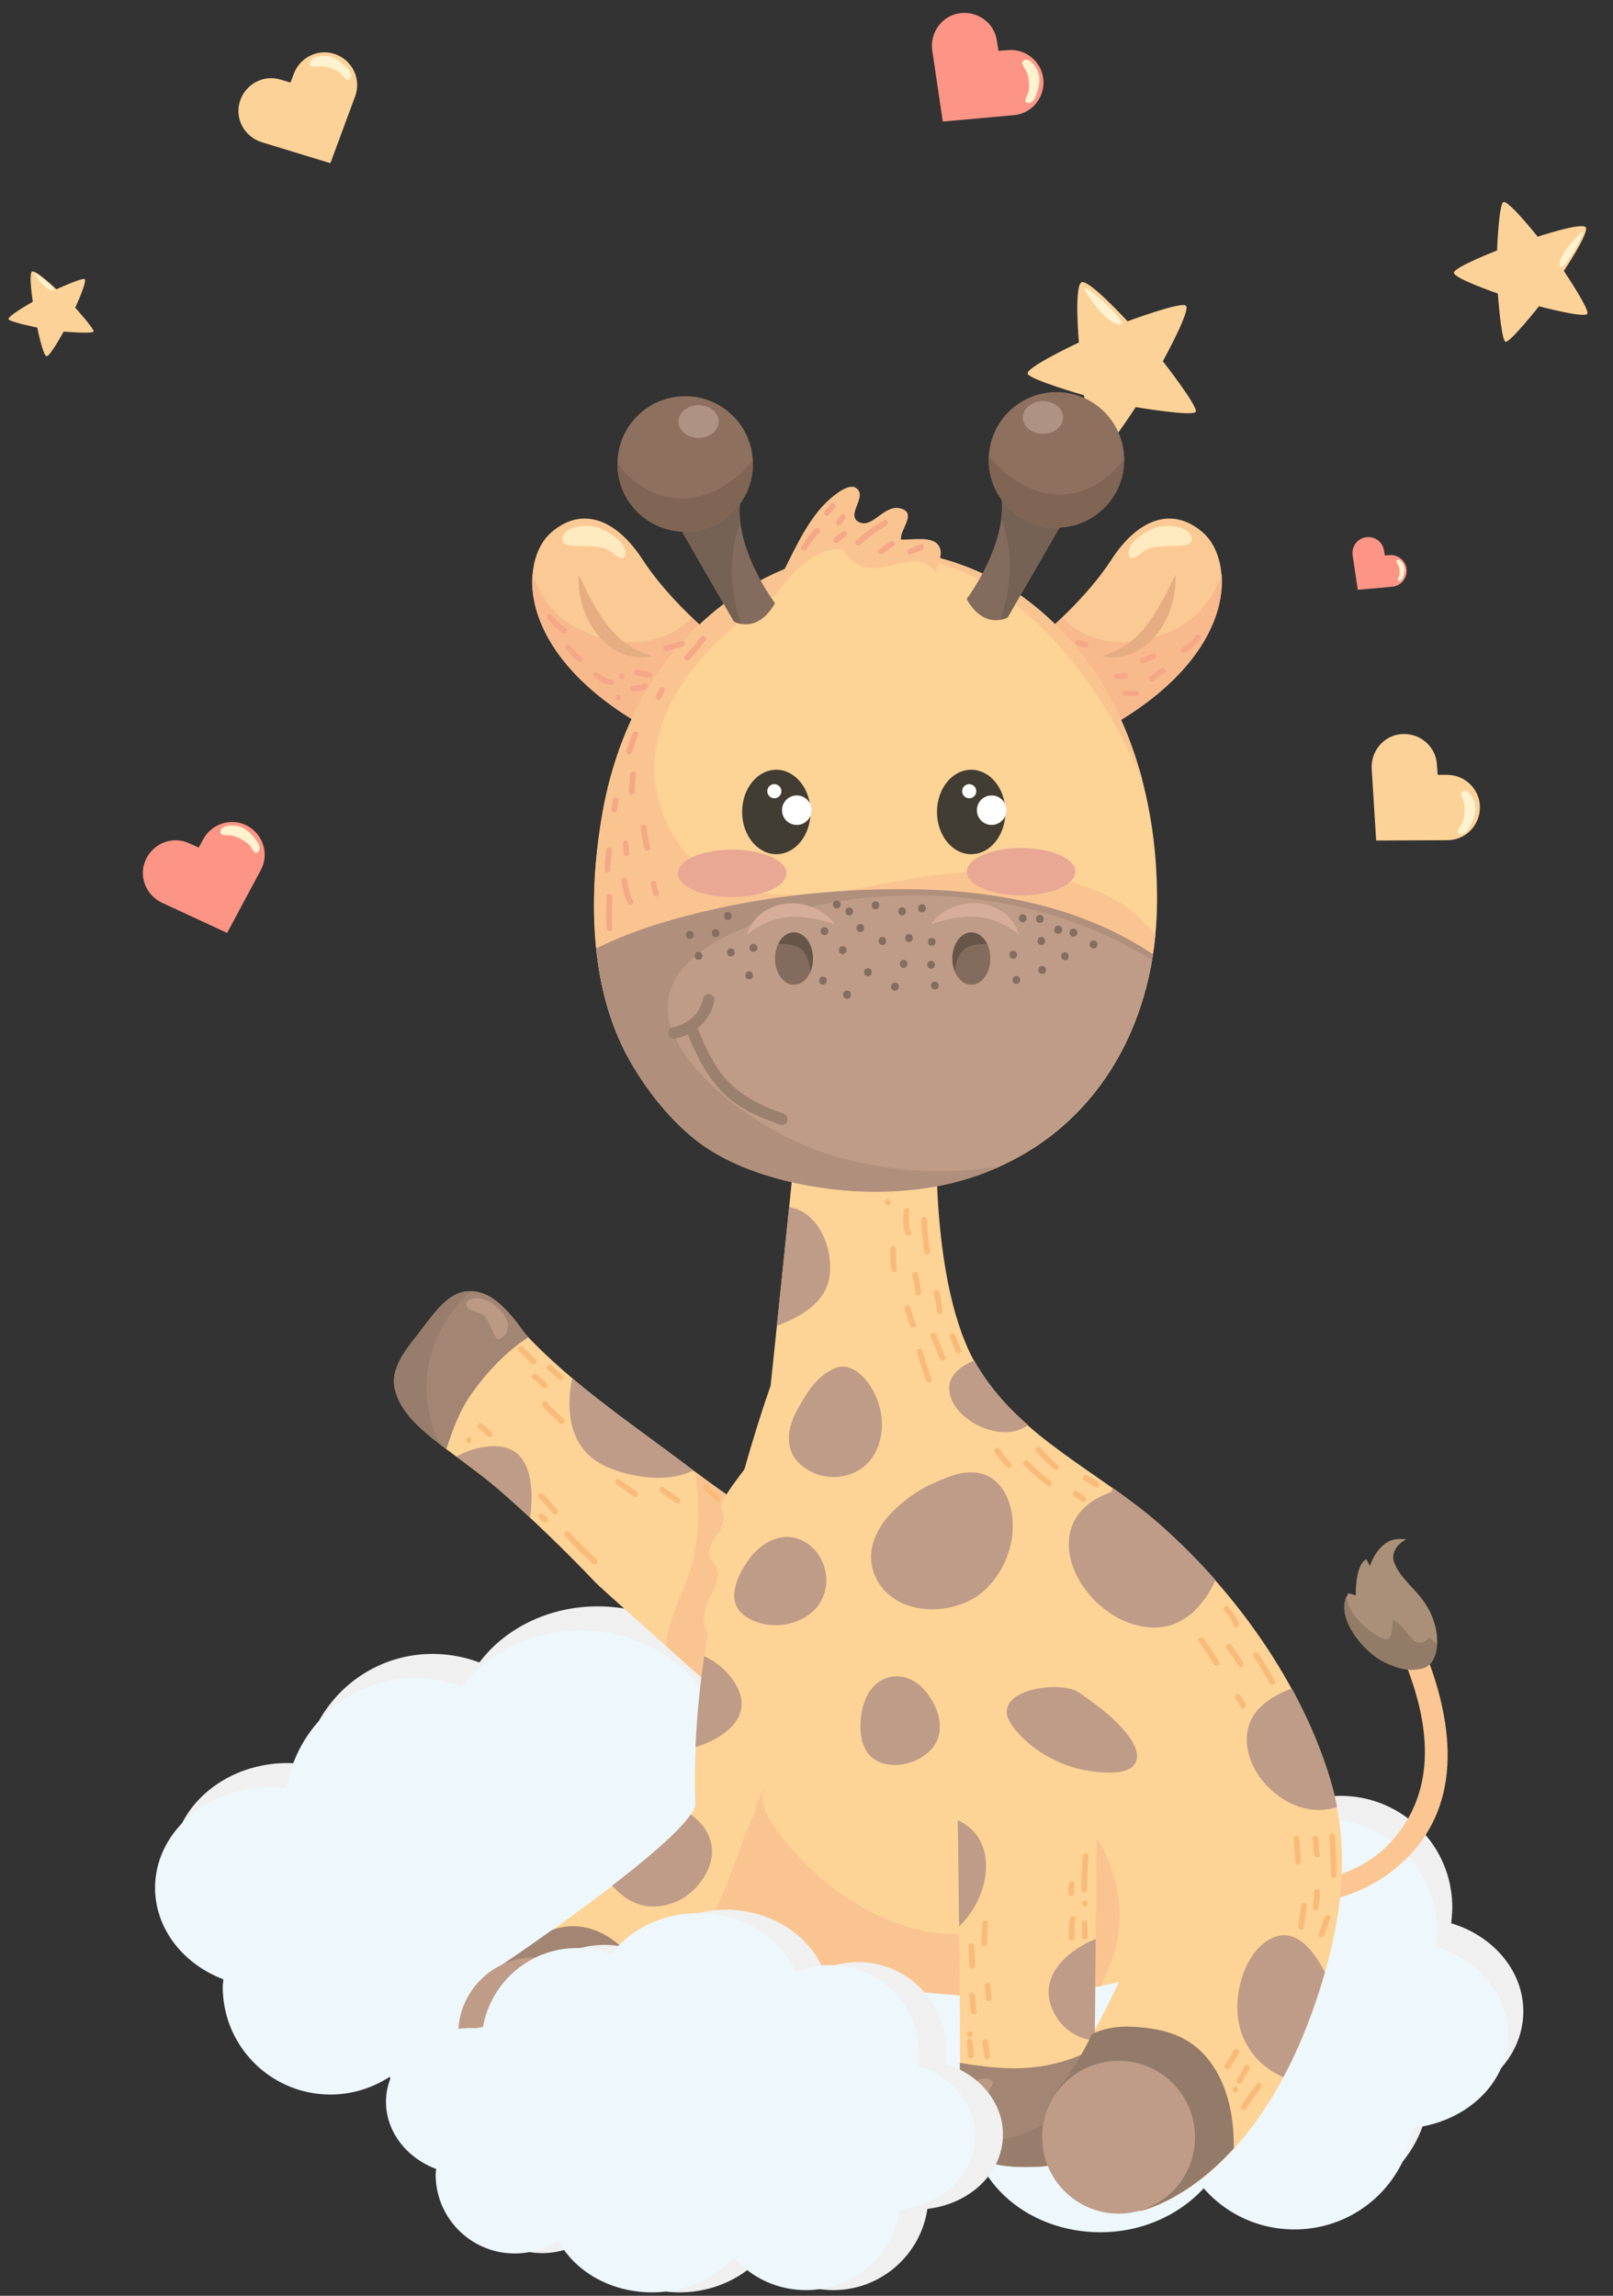<svg width="468" height="666" fill="none" xmlns="http://www.w3.org/2000/svg"><rect width="100%" height="100%" fill="#333333" stroke="none"/><g clip-path="url(#clip0)"><path d="M283 554.09c0-12.736-9.546-23.703-22.628-27.595.177-1.592.353-3.361.353-4.953 0-19.457-15.733-35.023-35.003-35.023-4.95 0-9.546 1.061-13.789 2.83-5.834-13.62-20.86-23.349-38.538-23.349-14.32 0-27.048 6.545-34.296 16.274a38.722 38.722 0 00-13.613-2.477c-18.915 0-34.472 13.974-37.3 32.017-1.592-.177-3.183-.354-4.774-.354C65.027 511.46 50 524.55 50 540.646c0 11.852 8.132 22.111 19.8 26.533 0 .708-.177 1.415-.177 2.123 0 17.335 13.966 31.309 31.291 31.309 6.364 0 12.198-1.946 17.147-5.13C124.602 607.686 138.745 616 155.186 616c13.082 0 24.75-5.483 32.351-13.797 6.895 7.96 17.148 12.913 28.462 12.913 18.739 0 34.473-13.798 37.125-31.84C270.095 581.33 283 569.125 283 554.09z" fill="#F0F0F0"/><path d="M278 561.09c0-12.736-9.546-23.703-22.628-27.595.177-1.592.353-3.361.353-4.953 0-19.457-15.733-35.023-35.003-35.023-4.95 0-9.546 1.061-13.789 2.83-5.834-13.62-20.86-23.349-38.538-23.349-14.32 0-27.048 6.545-34.296 16.274a38.722 38.722 0 00-13.613-2.477c-18.915 0-34.472 13.974-37.3 32.017-1.592-.177-3.183-.354-4.774-.354C60.027 518.46 45 531.55 45 547.646c0 11.852 8.132 22.111 19.8 26.533 0 .708-.177 1.415-.177 2.123 0 17.335 13.966 31.309 31.29 31.309 6.365 0 12.199-1.946 17.148-5.13C119.602 614.686 133.745 623 150.186 623c13.082 0 24.75-5.483 32.351-13.797 6.895 7.96 17.148 12.913 28.462 12.913 18.916 0 34.473-13.798 37.125-31.84C265.095 588.33 278 576.125 278 561.09z" fill="#EEF7FB"/><path d="M441.977 583.449c0-11.776-8.831-21.916-20.934-25.514.163-1.472.327-3.108.327-4.58 0-17.99-14.556-32.383-32.383-32.383-4.58 0-8.832.981-12.757 2.617-5.398-12.594-19.3-21.589-35.655-21.589-13.248 0-25.023 6.051-31.729 15.047a35.837 35.837 0 00-12.593-2.29c-17.5 0-31.893 12.921-34.51 29.603-1.472-.164-2.944-.327-4.416-.327-17.009 0-30.911 12.103-30.911 26.986 0 10.958 7.523 20.444 18.318 24.533 0 .654-.164 1.308-.164 1.962 0 16.029 12.921 28.949 28.949 28.949 5.888 0 11.285-1.799 15.864-4.743 6.052 11.285 19.136 18.972 34.346 18.972 12.103 0 22.898-5.07 29.93-12.757 6.379 7.36 15.865 11.939 26.332 11.939 17.337 0 31.893-12.757 34.346-29.439 15.701-1.799 27.64-13.084 27.64-26.986z" fill="#F0F0F0"/><path d="M437.562 590.318c0-11.776-8.832-21.916-20.935-25.514.163-1.472.327-3.107.327-4.579 0-17.991-14.556-32.384-32.383-32.384-4.58 0-8.832.982-12.757 2.617-5.398-12.593-19.299-21.589-35.655-21.589-13.247 0-25.023 6.052-31.729 15.047a35.833 35.833 0 00-12.593-2.29c-17.5 0-31.893 12.921-34.51 29.603-1.472-.163-2.944-.327-4.416-.327-17.009 0-30.911 12.103-30.911 26.986 0 10.958 7.523 20.444 18.318 24.533 0 .654-.164 1.308-.164 1.963 0 16.028 12.921 28.948 28.949 28.948 5.888 0 11.285-1.799 15.865-4.743 6.051 11.285 19.135 18.972 34.345 18.972 12.103 0 22.898-5.07 29.93-12.757 6.379 7.36 15.865 11.94 26.332 11.94 17.5 0 31.893-12.757 34.346-29.44 15.701-1.799 27.641-13.084 27.641-26.986z" fill="#EEF7FB"/><path d="M313.826 81.881c2.136-.91 13.323 11.329 13.323 11.329s15.354-5.74 16.924-4.55c1.57 1.192-6.682 16.127-6.682 16.127s10.207 13.055 9.561 14.658c-.694 1.49-17.439-1.342-17.439-1.342s-9.02 14.067-10.96 13.565c-1.941-.502-4.051-17.003-4.051-17.003s-15.442-4.449-16.321-6.2c-.878-1.752 14.849-9.111 14.849-9.111s-1.453-16.516.796-17.473z" fill="#FCD298"/><path d="M314.714 84.16s5.421 9.211 9.933 9.97c4.462.648-11.559-13.527-9.933-9.97z" fill="#FFF2CF"/><path d="M9.314 78.771c1.087-.518 7.055 5.147 7.055 5.147s7.4-3.39 8.19-2.949c.843.573-2.737 8.288-2.737 8.288s5.55 6.14 5.331 6.916c-.31.737-8.692.023-8.692.023s-3.963 7.337-4.962 7.132c-1.038-.112-2.687-8.296-2.687-8.296s-7.9-1.597-8.312-2.422c-.504-.863 7.022-5.069 7.022-5.069s-1.294-8.252-.208-8.77z" fill="#FCD298"/><path d="M10.134 79.66s2.888 4.474 5.187 4.684c2.168.263-6.103-6.373-5.187-4.685z" fill="#FFF2CF"/><path d="M460.079 65.928c1.131 1.518-6.353 12.67-6.353 12.67s7.443 10.986 6.83 12.406c-.612 1.42-14.025-2.16-14.025-2.16s-8.393 10.563-9.688 10.31c-1.295-.254-2.256-13.999-2.256-13.999s-12.793-4.399-12.754-6.021c-.051-1.591 12.531-6.472 12.531-6.472s.491-13.043 1.77-13.99c1.248-1.038 10.013 9.992 10.013 9.992s12.711-4.222 13.932-2.736z" fill="#FCD298"/><path d="M458.718 67.508s-6.412 5.851-6.154 9.483c.168 3.662 8.713-11.379 6.154-9.483z" fill="#FFF2CF"/><path d="M65.894 270.64l-18.936-8.784c-4.726-2.251-6.863-7.866-4.612-12.591 2.252-4.726 7.866-6.863 12.592-4.612l2.71 1.223 1.315-2.424c2.504-4.598 8.241-6.354 12.839-3.851 4.597 2.503 6.354 8.241 3.85 12.838l-9.758 18.201zM273.55 35.264l-3.069-20.647c-.716-5.185 2.8-10.057 7.985-10.773 5.185-.717 10.056 2.8 10.773 7.984l.467 2.937 2.749-.234c5.216-.435 9.838 3.393 10.273 8.61.435 5.216-3.393 9.837-8.609 10.272l-20.569 1.851z" fill="#FD9587"/><path d="M95.863 47.342l-19.963-6.1c-4.99-1.581-7.878-6.85-6.297-11.84 1.581-4.99 6.849-7.877 11.839-6.296l2.852.84.97-2.583c1.849-4.898 7.291-7.426 12.189-5.578 4.897 1.849 7.425 7.29 5.577 12.188l-7.167 19.369z" fill="#FCD298"/><path d="M393.949 171.104l-1.49-10.025c-.348-2.517 1.359-4.882 3.876-5.23 2.518-.348 4.883 1.359 5.23 3.876l.227 1.426 1.335-.113c2.533-.212 4.776 1.647 4.988 4.179.211 2.533-1.648 4.777-4.18 4.988l-9.986.899z" fill="#FD9587"/><path d="M399.284 243.831l-1.3-20.833c-.272-5.228 3.646-9.782 8.873-10.054 5.227-.273 9.782 3.645 10.054 8.872l.216 2.966 2.758.001c5.235.011 9.514 4.218 9.503 9.453-.01 5.234-4.218 9.513-9.452 9.502l-20.652.093z" fill="#FCD298"/><path d="M64.076 240.741c-.616 1.987 1.507 1.403 3.055 1.637 1.673.298 3.216 1.164 4.6 2.187 1.383 1.023 1.964 3.463 2.982 2.712 1.177-.908.462-2.463-.258-3.386-2.597-3.468-4.456-4.336-7.332-4.454-1.235.085-2.787.484-3.047 1.304zM297.529 17.313c-1.999.577-.344 2.03.311 3.452.671 1.562.796 3.326.701 5.044-.094 1.718-1.813 3.545-.626 3.982 1.406.485 2.312-.967 2.687-2.076 1.47-4.075 1.174-6.105-.309-8.574-.749-.984-1.936-2.062-2.764-1.828zm-207.572.663c-.338 2.053 1.685 1.183 3.25 1.202 1.699.065 3.346.711 4.857 1.534 1.51.824 2.421 3.16 3.326 2.277 1.042-1.06.12-2.503-.72-3.318-3.049-3.078-5.01-3.684-7.875-3.405-1.21.254-2.694.862-2.838 1.71zm315.634 144.412c-.971.28-.168.986.151 1.676.325.758.386 1.615.34 2.449-.046.834-.88 1.721-.304 1.934.682.235 1.122-.47 1.304-1.008.714-1.979.57-2.965-.15-4.163-.364-.478-.94-1.001-1.341-.888zm19.475 67.026c-2.07.213-.7 1.937-.308 3.452.383 1.657.191 3.415-.208 5.089-.398 1.674-2.415 3.165-1.325 3.807 1.297.727 2.447-.54 3.014-1.564 2.171-3.749 2.241-5.8 1.222-8.493-.563-1.101-1.538-2.373-2.395-2.291z" fill="#FFF2CF"/><path d="M232.697 446.073s-9.352-2.658-32.566-20.269c-18.182-13.813-36.032-25.301-51.128-42.532-3.466-3.987-7.691-8.022-13.435-7.5-5.412.522-9.732 5.222-12.818 9.351-3.75 4.937-8.355 11.108-7.026 17.659 1.377 6.788 6.219 11.772 11.489 15.854 5.886 4.557 11.915 8.687 17.565 13.529 9.779 8.496 19.131 17.61 28.103 27.009 2.137 2.231 42.156 37.548 44.197 39.826" fill="#FDD396"/><path d="M201.792 427.038c1.092 8.165 1.187 16.424-.475 24.446-1.519 7.405-5.506 13.956-7.263 21.266-.38 1.519-.665 3.085-.949 4.604 11.156 9.921 22.929 20.459 24.021 21.693l15.571-52.974s-8.925-2.563-30.905-19.035z" fill="#FAC491"/><path d="M175.255 425.139c7.121 3.371 18.277 5.317 25.92 1.377-.332-.237-.665-.522-1.044-.76-11.726-8.876-23.309-16.851-34.086-25.965-2.041 9.541-.664 20.649 9.21 25.348zm-21.458 15.143c1.14-8.165.76-20.839-10.349-20.744-3.893 0-7.595 1.187-11.013 2.991 4.225 3.132 8.402 6.218 12.39 9.683a287.072 287.072 0 018.972 8.07z" fill="#BF9C87"/><path d="M136.897 404.206c4.605-6.456 9.827-11.962 16.378-16.282-1.424-1.566-3.228-4.367-4.605-5.934-3.465-3.987-7.595-7.974-13.292-7.405-5.412.523-9.495 6.361-12.58 10.491-3.751 4.937-9.637 10.965-8.308 17.563 1.377 6.788 7.501 11.915 12.77 15.997.76.57 1.519 1.139 2.231 1.709 1.899-5.601 3.751-11.013 7.406-16.139z" fill="#A28673"/><path d="M128.304 419.301c-.094-.19-.142-.38-.094-.57-.38-.047-.807-.237-.997-.712-7.406-16.377-2.374-32.801 9.399-43.434-.427 0-.807 0-1.234.048-5.412.522-9.495 6.361-12.58 10.49-3.751 4.937-9.637 10.966-8.308 17.564 1.377 6.788 7.501 11.914 12.77 15.997l1.139.854c-.047-.095-.095-.19-.095-.237z" fill="#987D6C"/><path d="M138.321 376.579c-1.139 0-3.418.475-2.943 2.184.427 1.566 3.038 1.661 4.225 2.373 2.279 1.377 2.943 4.557 4.177 6.788.76 1.377 2.374-.237 2.849-.902 3.18-4.462-4.178-10.443-8.308-10.443z" fill="#BB9984"/><path d="M208.723 434.016c-1.234-.95-2.326-2.089-3.418-3.181-.759-.759-1.946.428-1.187 1.187 1.235 1.187 2.421 2.374 3.751 3.418.854.664 1.661-.76.854-1.424zm-45.479-35.079c-1.139-.902-2.231-1.947-3.37-2.848-.38-.285-.95-.048-1.14.284-.237.428-.047.855.285 1.14 1.045.807 1.994 1.756 3.039 2.563.854.664 2.041-.475 1.186-1.139zm-7.88-4.605c-1.187-1.234-2.421-2.421-3.656-3.607-.759-.76-1.946.427-1.186 1.186a262.86 262.86 0 013.655 3.608c.76.76 1.946-.427 1.187-1.187zm3.323 6.978c-.997-.997-2.089-1.851-3.181-2.706-.854-.664-1.661.807-.854 1.425.997.759 1.994 1.518 2.848 2.468.76.759 1.947-.427 1.187-1.187zm4.89 10.348c-1.709-1.566-3.371-3.133-4.937-4.841-.713-.807-1.899.379-1.187 1.186 1.519 1.709 3.228 3.276 4.937 4.842.807.712 1.946-.427 1.187-1.187zm33.373 22.88c-1.424-1.044-2.943-1.946-4.368-3.038-.854-.664-1.661.807-.854 1.424 1.424 1.044 2.943 1.946 4.367 3.038.902.617 1.709-.807.855-1.424zm-12.201-1.804c-1.661-1.234-3.418-2.326-5.032-3.56-.854-.664-1.661.807-.854 1.424 1.661 1.234 3.418 2.326 5.079 3.56.807.665 1.614-.807.807-1.424zm-11.678 19.7c-2.658-2.564-5.364-5.174-7.88-7.928-.712-.807-1.899.38-1.187 1.187 2.516 2.753 5.174 5.317 7.88 7.927.807.712 1.947-.427 1.187-1.186zm-14.431-12.342c-.428-.332-.807-.617-1.235-.95-.854-.664-1.661.807-.854 1.424.427.333.807.618 1.234.95.855.664 1.709-.807.855-1.424zm2.99-2.184c-1.329-1.566-2.611-3.085-4.082-4.509-.76-.76-1.947.427-1.187 1.186 1.472 1.424 2.753 2.943 4.083 4.462.712.855 1.898-.284 1.186-1.139zm-18.989-22.452c-.854-.95-1.851-1.662-2.848-2.421-.855-.665-1.662.807-.855 1.424.902.664 1.757 1.376 2.516 2.183.76.807 1.899-.379 1.187-1.186zm-6.646 3.18c1.044 0 1.044-1.661 0-1.661-1.044.047-1.044 1.661 0 1.661z" fill="#F9BB7A"/><path d="M349.859 549.601c20.556 5.839 44.102 4.747 59.483-11.772 16.094-17.278 11.346-41.772 3.039-61.282-1.662-3.939-7.359-.522-5.697 3.323 7.406 17.374 11.204 37.453-2.041 53.26-12.818 15.332-35.462 15.047-53.027 10.063-4.13-1.187-5.839 5.222-1.757 6.408z" fill="#FBC691"/><path d="M231.51 325.171s-3.988 39.731-7.928 76.851c0 0-23.831 65.554-21.837 121.234.332 9.019-56.967 47.374-56.967 47.374l19.416 39.636 73.962-37.31s49.467 11.25 86.543 1.993c0 0-9.874 20.934-17.233 30.712-8.83 11.725 23.404 35.791 23.404 35.791s31.807-6.17 50.321-59.193c7.406-21.123 11.394-43.433 4.937-65.316-8.355-28.291-27.534-55.158-49.561-74.573-17.66-15.569-40.162-24.968-52.79-45.569-14.574-23.83-11.915-72.2-11.915-72.2l-40.352.57z" fill="#FDD396"/><path d="M189.402 553.066c4.795 0 9.399-2.041 12.628-5.601 3.038-3.323 5.316-8.069 4.32-12.626-.808-3.703-3.086-6.409-5.935-8.497-3.323 4.936-12.675 12.864-22.786 20.648 3.038 3.466 6.978 6.076 11.773 6.076zm23.214-65.743c-1.994-2.848-4.985-5.412-8.308-6.883-1.234 8.687-2.136 17.563-2.516 26.392 9.02-2.753 17.897-9.588 10.824-19.509zm109.329-54.304c-22.502 8.259-9.257 35.221 9.305 38.782 10.491 1.993 17.28-4.7 21.458-13.386a178.085 178.085 0 00-16.094-16.14c-4.415-3.892-9.114-7.357-13.862-10.728.095.57-.142 1.187-.807 1.472zm-46.903-4.51c-1.376.523-2.8 1.187-4.367 1.852-3.75 1.614-7.311 4.129-10.302 6.835-6.076 5.459-10.111 13.244-5.934 21.076 5.887 11.108 23.309 10.823 31.712 2.611 5.982-5.839 9.067-15.048 7.121-23.307-1.187-5.032-4.415-9.636-9.874-10.348-3.229-.332-5.745.285-8.356 1.281zm-34.465-57.674c1.472-8.164-2.896-19.367-11.631-20.648-.996 9.921-2.231 21.93-3.56 34.414 6.456-2.373 13.862-6.408 15.191-13.766zm-7.453 76.235c-5.934-3.133-12.153.284-15.761 5.221-3.133 4.32-6.978 11.725-1.756 16.044 6.788 5.554 19.463 3.561 23.119-4.936 2.563-5.839.142-13.291-5.602-16.329zm76.241 42.626c-8.023-1.376-21.837 2.326-15.761 10.776 4.795 6.74 13.387 11.724 21.505 13.101 3.513.617 12.581 1.851 14.432-2.374 1.472-3.322-1.899-7.595-3.988-9.873-3.655-4.082-7.88-7.12-12.343-10.253-.949-.665-2.278-1.139-3.845-1.377zm-55.828-.522c-1.092 1.092-1.946 2.516-2.611 4.225-1.376 3.75-1.804 8.876-.474 12.626 2.943 8.497 15.096 7.121 20.081 1.045 4.462-5.412 1.281-13.386-3.181-17.706-4.368-4.13-10.159-3.987-13.815-.19zm-.759-86.677c-2.279-3.655-6.362-7.595-10.919-5.412-5.269 2.516-7.88 7.121-10.586 12.01-2.754 5.032-3.846 11.155.712 15.475 6.693 6.313 18.182 4.936 22.264-3.75 2.706-5.792 1.899-12.912-1.471-18.323zM370.13 561.801c-5.08 1.708-8.355 7.167-9.827 12.056-3.893 12.769 1.187 23.972 12.058 28.719 3.133-5.886 6.172-12.627 8.878-20.412 1.139-3.322 2.231-6.645 3.18-10.015-2.658-5.079-7.643-12.627-14.289-10.348zm-8.213-59.336c-.807 5.601 1.662 11.345 5.507 15.38 6.077 6.408 13.72 8.592 20.508 6.361-.474-2.469-1.044-4.937-1.756-7.358-2.706-9.209-6.599-18.275-11.346-27.009-5.887 2.136-11.963 5.981-12.913 12.626zm-79.232-107.8c-3.845 1.613-7.595 4.224-7.263 8.544.285 4.225 3.798 7.737 7.311 9.731 4.13 2.326 9.589 3.607 14.052 1.376.522-.284 1.044-.569 1.519-.901-5.507-4.795-10.444-10.206-14.432-16.709a28.93 28.93 0 01-1.187-2.041z" fill="#BF9C87"/><path d="M322.847 567.924c4.178-11.962 1.614-27.152-6.503-36.883 1.139 1.377-1.187 9.256-1.187 11.345-.048 3.086-.333 5.411-2.279 7.927-6.314 8.26-18.04 6.931-26.964 9.494-15.619 4.462-33.658-3.703-45.716-13.244-4.083-3.228-24.259-21.978-17.755-28.291-1.899 1.804-3.228 5.839-3.418 7.405-7.026 15.143-9.4 30.902-21.363 43.149-2.896 2.99-39.402 29.335-41.586 24.873l8.118 16.567 73.962-37.31s44.529 11.44 81.226 3.18c1.282-2.753 2.468-5.459 3.465-8.212z" fill="#FAC491"/><path d="M160.206 559.854c-8.782 6.266-15.476 10.728-15.476 10.728l19.416 39.636 23.12-11.629c3.75-6.219 5.317-18.038-3.466-29.811-6.076-8.164-14.859-12.009-23.594-8.924z" fill="#A28673"/><path d="M205.685 183.573s-11.916-9.921-19.226-21.219c-7.264-11.25-17.233-15.901-26.49-7.927-9.257 7.927-10.587 34.462 25.825 55.633" fill="#FBC993"/><path d="M180.714 186.136c-8.355-.759-17.327-4.604-22.217-11.677-1.709-2.468-2.991-5.079-4.035-7.832-.949 11.819 6.266 28.908 31.284 43.481l19.892-26.488s-1.994-1.661-4.843-4.367c-5.032 4.747-11.536 7.643-20.081 6.883z" fill="#F8BA8D"/><path d="M167.897 166.816s.285.475.712 1.377c.427.854.997 2.041 1.709 3.465.332.712.759 1.472 1.187 2.231.379.807.902 1.614 1.329 2.421.522.807.997 1.662 1.566 2.469.523.854 1.14 1.613 1.71 2.42.617.76 1.234 1.567 1.898 2.231.665.712 1.377 1.33 2.042 1.994.712.522 1.376 1.187 2.136 1.614.38.237.712.475 1.044.712.333.19.712.38 1.045.57.664.379 1.329.664 1.899.902a9.78 9.78 0 001.566.617c.902.332 1.425.569 1.425.569s-.523.095-1.52.238c-.237.047-.522.047-.807.095h-.949c-.665-.048-1.472-.048-2.326-.238-.428-.095-.855-.19-1.33-.285-.427-.142-.901-.332-1.376-.474-.95-.333-1.852-.855-2.849-1.424-.902-.617-1.851-1.282-2.658-2.089-.902-.759-1.614-1.661-2.326-2.563-.665-.95-1.329-1.852-1.852-2.848-.569-.95-.997-1.994-1.424-2.943-.332-.997-.712-1.947-.949-2.896a33.293 33.293 0 01-.57-2.658 21.568 21.568 0 01-.285-2.279c-.047-.664-.047-1.281-.047-1.756-.048-.949 0-1.472 0-1.472z" fill="#E6AD83"/><path d="M171.884 158.51c-1.424-.095-2.895-.048-4.272-.095-1.139-.048-3.561-.095-4.273-1.187-.379-.617-.047-1.756.333-2.326 1.899-2.658 7.833-2.801 10.491-1.614 2.706 1.139 7.976 4.177 7.216 7.785-.427 2.088-2.943-.095-3.703-.712-1.709-1.377-3.703-1.757-5.792-1.851z" fill="#FFEABF"/><path d="M303.241 183.573s11.916-9.921 19.227-21.219c7.263-11.25 17.232-15.901 26.489-7.927 9.257 7.927 10.587 34.462-25.825 55.633" fill="#FBC993"/><path d="M328.212 186.136c8.355-.759 17.327-4.604 22.217-11.677 1.709-2.468 2.991-5.079 4.035-7.832.95 11.819-6.266 28.908-31.284 43.481l-19.891-26.488s1.993-1.661 4.842-4.367c5.032 4.747 11.488 7.643 20.081 6.883z" fill="#F8BA8D"/><path d="M341.029 166.816s-.285.475-.712 1.377c-.427.854-.997 2.041-1.709 3.465-.332.712-.759 1.472-1.187 2.231-.379.807-.902 1.614-1.329 2.421-.522.807-.997 1.662-1.566 2.469-.523.854-1.14 1.613-1.709 2.42-.618.76-1.235 1.567-1.899 2.231-.618.712-1.377 1.33-2.042 1.994-.712.522-1.376 1.187-2.136 1.614-.38.237-.712.475-1.044.712-.38.19-.712.38-1.045.57-.664.379-1.329.664-1.899.902a9.78 9.78 0 01-1.566.617 23.15 23.15 0 00-1.424.569s.522.095 1.519.238c.237.047.522.047.807.095h.949c.665-.048 1.472-.048 2.326-.238.428-.095.855-.19 1.33-.285.427-.142.902-.332 1.376-.474.95-.333 1.852-.855 2.849-1.424.902-.617 1.851-1.282 2.658-2.089.902-.759 1.614-1.661 2.326-2.563.665-.95 1.33-1.852 1.852-2.848.569-.95.997-1.994 1.424-2.943.332-.997.712-1.947.949-2.896.238-.949.428-1.804.57-2.658.142-.807.237-1.567.285-2.279.047-.664.047-1.281.047-1.756.048-.949 0-1.472 0-1.472z" fill="#E6AD83"/><path d="M337.042 158.51c1.424-.095 2.896-.048 4.272-.095 1.14-.048 3.561-.095 4.273-1.187.38-.617.047-1.756-.333-2.326-1.898-2.658-7.833-2.801-10.491-1.614-2.706 1.139-7.975 4.177-7.216 7.785.427 2.088 2.944-.095 3.751-.712 1.614-1.377 3.655-1.757 5.744-1.851z" fill="#FFEABF"/><path d="M335.712 261.279c.143-32.896-10.728-67.026-37.978-87.39-11.868-8.876-27.914-14.525-43.01-14.335-31.189.38-57.489 20.316-70.876 47.8-4.225 8.64-7.264 18.513-8.973 27.959-3.94 21.931-4.177 47.611 5.65 68.07 4.984 10.396 13.862 22.073 23.403 28.766 13.435 9.446 33.896 13.433 49.894 13.433 9.115 0 18.325-1.091 27.155-3.845 35.462-11.012 54.593-43.053 54.735-80.458z" fill="#FDD396"/><path d="M329.683 265.408c-8.45-7.357-19.321-10.205-30.192-11.772-16.616-2.373-31.759.617-48.042 3.655-21.316 3.987-45.622 5.364-57.158-16.946-13.244-25.586 5.555-49.794 26.205-64.51 10.397-7.405 22.265-13.86 35.367-14.382 12.153-.475 23.974 3.37 33.943 10.3 18.989 13.196 32.472 33.37 41.634 54.541-5.412-20.459-16.141-39.256-33.658-52.357-11.868-8.877-27.914-14.526-43.01-14.336-31.19.38-57.49 20.317-70.877 47.801-4.225 8.639-7.263 18.513-8.972 27.959-3.941 21.93-4.178 47.611 5.649 68.069 4.984 10.396 13.862 22.073 23.404 28.766 13.435 9.446 33.895 13.434 49.894 13.434 9.114 0 18.324-1.092 27.154-3.845 32.281-10.063 51.033-37.548 54.214-70.586-1.709-2.088-3.513-4.034-5.555-5.791z" fill="#FAC491"/><path d="M264.219 257.956c-19.084-.19-38.216 1.566-56.872 5.743-10.539 2.374-20.794 5.222-30.668 9.684l-3.703 1.709c.997 9.921 3.371 19.652 7.548 28.386 4.985 10.395 13.862 22.073 23.404 28.766 13.435 9.446 33.896 13.433 49.894 13.433 9.115 0 18.325-1.092 27.155-3.845 30.429-9.493 48.801-34.462 53.501-64.984-20.223-13.671-45.431-18.607-70.259-18.892z" fill="#BF9C87"/><path d="M261.608 339.174c-12.391-1.329-24.734-4.557-35.7-10.538-10.776-5.886-22.692-14.715-28.958-25.585-16.331-28.434 33.563-40.206 51.935-42.342 29.48-3.418 60.005 2.088 85.356 17.8.095-.569.19-1.091.285-1.661-20.271-13.623-45.479-18.608-70.26-18.845-19.084-.19-38.215 1.567-56.872 5.744-10.539 2.373-20.793 5.221-30.667 9.683l-3.703 1.709c.997 9.921 3.37 19.652 7.548 28.386 4.984 10.396 13.862 22.073 23.404 28.766 13.435 9.446 33.895 13.434 49.894 13.434 9.114 0 18.324-1.092 27.154-3.845 3.228-.997 6.266-2.184 9.21-3.513-9.495 1.424-19.084 1.804-28.626.807z" fill="#B0907D"/><path d="M312.024 252.877c0 3.797-7.074 6.882-15.761 6.882-8.735 0-15.761-3.085-15.761-6.882 0-3.798 7.073-6.883 15.761-6.883 8.735 0 15.761 3.085 15.761 6.883zm-83.837.474c0 3.798-7.073 6.883-15.761 6.883-8.735 0-15.761-3.085-15.761-6.883 0-3.797 7.074-6.883 15.761-6.883 8.688 0 15.761 3.086 15.761 6.883z" fill="#E8A894"/><path d="M235.165 235.551c0 6.788-4.415 12.246-9.921 12.246-5.46 0-9.922-5.506-9.922-12.246 0-6.788 4.415-12.247 9.922-12.247 5.459 0 9.921 5.459 9.921 12.247z" fill="#423D33"/><path d="M235.45 235.028a4.255 4.255 0 01-4.272 4.273 4.255 4.255 0 01-4.273-4.273 4.255 4.255 0 014.273-4.272 4.255 4.255 0 014.272 4.272zm-8.735-5.506a2.026 2.026 0 01-2.041 2.041 2.026 2.026 0 01-2.041-2.041c0-1.139.902-2.041 2.041-2.041 1.139 0 2.041.949 2.041 2.041z" fill="#fff"/><path d="M291.705 235.551c0 6.788-4.415 12.246-9.921 12.246-5.507 0-9.922-5.506-9.922-12.246 0-6.788 4.415-12.247 9.922-12.247 5.506 0 9.921 5.459 9.921 12.247z" fill="#423D33"/><path d="M291.99 235.028a4.255 4.255 0 01-4.272 4.273 4.255 4.255 0 01-4.273-4.273 4.255 4.255 0 014.273-4.272 4.255 4.255 0 014.272 4.272zm-8.735-5.506a2.026 2.026 0 01-2.041 2.041 2.026 2.026 0 01-2.042-2.041c0-1.139.902-2.041 2.042-2.041 1.139 0 2.041.949 2.041 2.041z" fill="#fff"/><path d="M199.419 299.728c2.516 6.171 5.411 12.104 10.111 16.994 4.558 4.746 10.776 7.452 16.9 9.541 2.042.712 2.896-2.516.902-3.181-5.696-1.993-11.061-4.462-15.428-8.686-4.368-4.225-6.979-10.016-9.257-15.523-.807-1.993-4.035-1.139-3.228.855z" fill="#9B806E"/><path d="M224.864 278.082c0 4.225 2.468 7.595 5.507 7.595 3.038 0 5.507-3.418 5.507-7.595 0-4.224-2.469-7.595-5.507-7.595-3.039-.047-5.507 3.371-5.507 7.595z" fill="#836C5E"/><path d="M225.766 273.905c.997-2.089 2.658-3.418 4.605-3.418 3.038 0 5.507 3.418 5.507 7.595 0 1.377-.285 2.611-.712 3.75-.808-6.313-3.229-8.259-9.4-7.927z" fill="#665548"/><path d="M242.096 268.019s-.474-.095-1.234-.332a8.061 8.061 0 00-1.376-.38 44.925 44.925 0 00-1.71-.427c-.617-.143-1.281-.333-2.041-.427-.712-.143-1.471-.238-2.231-.333-.76-.047-1.567-.19-2.326-.142-.807-.048-1.567 0-2.374.047-.759.095-1.566.143-2.326.333-.76.142-1.472.379-2.231.569-.665.285-1.424.475-1.994.807-.332.143-.617.285-.95.427-.284.19-.569.333-.854.475-.57.285-1.044.617-1.519.902-.475.285-.855.57-1.14.807-.617.475-1.044.759-1.044.759s.143-.474.427-1.234c.143-.379.333-.854.665-1.329.285-.475.617-1.092 1.139-1.614.238-.285.475-.569.76-.854.285-.285.617-.522.902-.807.617-.57 1.424-1.044 2.231-1.519.855-.38 1.709-.855 2.706-1.092.949-.332 1.946-.427 2.943-.57.997-.047 1.994-.095 2.991.048.475.047.95.095 1.424.237.475.095.95.19 1.377.333.854.284 1.709.569 2.469.949.759.332 1.424.759 1.993 1.139.618.38 1.092.855 1.567 1.234.475.38.807.712 1.044 1.045l.712.949z" fill="#D6AD98"/><path d="M281.831 285.677c3.041 0 5.507-3.4 5.507-7.595 0-4.194-2.466-7.595-5.507-7.595-3.041 0-5.507 3.401-5.507 7.595 0 4.195 2.466 7.595 5.507 7.595z" fill="#836C5E"/><path d="M286.436 273.905c-.997-2.089-2.706-3.418-4.605-3.418-3.038 0-5.507 3.418-5.507 7.595 0 1.377.285 2.611.712 3.75.855-6.313 3.276-8.259 9.4-7.927z" fill="#665548"/><path d="M270.153 268.019s.285-.38.807-.997c.285-.332.569-.664 1.044-1.044.427-.38.95-.855 1.567-1.234.569-.428 1.282-.807 2.041-1.14.76-.379 1.567-.664 2.469-.949.427-.142.902-.237 1.376-.332.475-.095.95-.19 1.425-.238.949-.142 1.946-.094 2.99-.047.997.142 1.994.237 2.944.57.949.237 1.851.664 2.706 1.091.807.523 1.614.95 2.231 1.519.332.285.664.523.902.807.237.285.522.57.759.855.475.522.807 1.139 1.14 1.614.332.474.522.949.664 1.329.333.759.428 1.234.428 1.234s-.428-.285-1.045-.76c-.285-.237-.712-.522-1.139-.806-.475-.285-.95-.618-1.519-.902-.285-.143-.57-.333-.855-.475a18.704 18.704 0 00-.949-.427c-.617-.333-1.33-.522-1.994-.807-.712-.19-1.424-.427-2.231-.57-.76-.19-1.519-.237-2.327-.332-.807-.048-1.566-.095-2.373-.048-.807 0-1.567.095-2.326.143-.76.142-1.519.19-2.232.332-.712.095-1.376.285-2.041.427a30.82 30.82 0 00-1.709.427c-.522.143-.997.285-1.377.38-.902.285-1.376.38-1.376.38z" fill="#D6AD98"/><path d="M195.953 301.294c5.507-1.139 10.159-5.269 11.298-10.87.428-2.089-2.753-2.99-3.18-.902-.902 4.557-4.51 7.643-9.02 8.544-2.089.475-1.187 3.656.902 3.228z" fill="#9B806E"/><path d="M254.012 263.794c1.472 0 1.472-2.326 0-2.326s-1.472 2.326 0 2.326zm1.994 10.348c1.472 0 1.472-2.326 0-2.326s-1.472 2.326 0 2.326zm5.744-8.591c1.472 0 1.472-2.326 0-2.326s-1.472 2.326 0 2.326zm8.593 8.829c1.471 0 1.471-2.326 0-2.326-1.472 0-1.472 2.326 0 2.326zm-25.825 2.421c1.471 0 1.471-2.326 0-2.326-1.472 0-1.472 2.326 0 2.326zm5.079-6.409c1.472 0 1.472-2.326 0-2.326s-1.472 2.326 0 2.326zm2.231 12.817c1.472 0 1.472-2.326 0-2.326-1.471 0-1.519 2.326 0 2.326zm18.325-2.184c1.471 0 1.471-2.326 0-2.326-1.472 0-1.52 2.326 0 2.326zm-2.659-16.376c1.519 0 1.519-2.326 0-2.326-1.519.047-1.519 2.326 0 2.326zm-5.317 16.139c1.472 0 1.472-2.326 0-2.326-1.471 0-1.471 2.326 0 2.326zm-23.404 4.842c1.472 0 1.472-2.326 0-2.326-1.471 0-1.471 2.326 0 2.326zm.475-14.336c1.472 0 1.472-2.326 0-2.326-1.519 0-1.519 2.326 0 2.326zm-27.202 6.171c1.472 0 1.472-2.326 0-2.326-1.471 0-1.471 2.326 0 2.326zm-.854-10.585c1.471 0 1.471-2.326 0-2.326-1.519 0-1.519 2.326 0 2.326zm-11.061 5.506c1.519 0 1.519-2.326 0-2.326-1.472 0-1.472 2.326 0 2.326zm17.232 11.725c1.472 0 1.472-2.326 0-2.326s-1.472 2.326 0 2.326zm77.523 1.329c1.472 0 1.472-2.326 0-2.326s-1.519 2.326 0 2.326zm-.902-7.31c1.472 0 1.472-2.326 0-2.326s-1.472 2.326 0 2.326zm8.165-3.988c1.472 0 1.472-2.326 0-2.326-1.471 0-1.471 2.326 0 2.326zm-.427-6.408c1.472 0 1.472-2.326 0-2.326-1.519.048-1.519 2.326 0 2.326zm.665 14.81c1.471 0 1.471-2.326 0-2.326-1.472 0-1.519 2.326 0 2.326zm9.067-10.822c1.471 0 1.471-2.326 0-2.326-1.472 0-1.519 2.326 0 2.326zm-68.693-8.165c1.519 0 1.519-2.326 0-2.326-1.472 0-1.472 2.326 0 2.326zm20.983 9.731c1.472 0 1.472-2.326 0-2.326s-1.519 2.326 0 2.326zm45.241 5.269c1.472 0 1.472-2.326 0-2.326-1.471.047-1.471 2.326 0 2.326zm-106.291-.095c1.472 0 1.472-2.326 0-2.326-1.519 0-1.519 2.326 0 2.326zm4.937-6.598c1.472 0 1.472-2.326 0-2.326-1.471 0-1.471 2.326 0 2.326zm10.966 4.272c1.52 0 1.52-2.326 0-2.326-1.519 0-1.519 2.326 0 2.326zm27.819-10.585c1.472 0 1.472-2.326 0-2.326-1.519 0-1.519 2.326 0 2.326zm50.321 1.993c1.472 0 1.472-2.326 0-2.326-1.471 0-1.471 2.326 0 2.326zm10.302 3.323c1.519 0 1.519-2.326 0-2.326s-1.519 2.326 0 2.326zm10.254 4.272c1.472 0 1.472-2.326 0-2.326-1.519 0-1.519 2.326 0 2.326zm-46.048 11.915c1.471 0 1.471-2.326 0-2.326-1.472 0-1.472 2.326 0 2.326zm-11.584.332c1.519 0 1.519-2.326 0-2.326-1.519.048-1.519 2.326 0 2.326zm-13.909 2.326c1.471 0 1.471-2.326 0-2.326-1.472 0-1.519 2.326 0 2.326z" fill="#846E5F"/><path d="M245.752 289.712c1.471 0 1.471-2.326 0-2.326-1.472 0-1.519 2.326 0 2.326z" fill="#846E5F"/><path d="M227.522 165.345c3.323-6.598 7.169-15.048 12.818-20.174 1.329-1.234 5.744-5.079 7.975-3.655 3.703 2.373-3.085 7.832.855 9.921 3.893 2.041 7.311-5.079 11.916-3.988 5.269 1.235-.048 6.171.332 9.067 2.991.19 9.067-1.187 10.966 1.804 1.756 2.8-1.139 6.123-.76 9.019" fill="#FAC491"/><path d="M224.864 174.981s-12.58-16.566-9.922-31.139l-19.226 6.645 17.232 29.81c0-.047 6.646 3.94 11.916-5.316z" fill="#836C5E"/><path d="M214.8 151.674c-.333-2.611-.333-5.269.142-7.832l-19.226 6.645 17.232 29.81s.807.475 2.089.712c-3.276-9.588-3.845-19.889-.237-29.335z" fill="#766254"/><path d="M218.455 134.585c0 10.871-8.782 19.652-19.654 19.652-10.871 0-19.653-8.781-19.653-19.652 0-10.87 8.782-19.651 19.653-19.651 10.872 0 19.654 8.781 19.654 19.651z" fill="#8E705E"/><path d="M204.688 143.462c-9.922 3.418-19.654-1.092-25.54-9.114v.237c0 10.871 8.782 19.652 19.653 19.652 10.872 0 19.654-8.781 19.654-19.652 0-.379-.047-.759-.047-1.091-3.608 4.462-8.213 8.117-13.72 9.968z" fill="#816554"/><path d="M208.533 122.291c0 2.611-2.611 4.747-5.839 4.747s-5.839-2.136-5.839-4.747c0-2.611 2.611-4.747 5.839-4.747s5.839 2.136 5.839 4.747z" fill="#AE9282"/><path d="M280.454 173.794s12.581-16.566 9.922-31.139l19.226 6.646-17.232 29.81c0-.048-6.646 3.94-11.916-5.317z" fill="#836C5E"/><path d="M290.471 150.487c.332-2.61.332-5.269-.142-7.832l19.226 6.646-17.233 29.81s-.807.474-2.088.712c3.323-9.589 3.892-19.889.237-29.336z" fill="#766254"/><path d="M286.863 133.399c0 10.87 8.783 19.652 19.654 19.652s19.653-8.782 19.653-19.652c0-10.871-8.782-19.652-19.653-19.652-10.871 0-19.654 8.781-19.654 19.652z" fill="#8E705E"/><path d="M300.63 142.275c9.922 3.418 19.654-1.091 25.54-9.114v.238c0 10.87-8.782 19.652-19.653 19.652-10.871 0-19.654-8.782-19.654-19.652 0-.38.048-.76.048-1.092 3.607 4.462 8.212 8.117 13.719 9.968z" fill="#816554"/><path d="M296.785 121.104c0 2.611 2.611 4.747 5.839 4.747s5.839-2.136 5.839-4.747c0-2.61-2.611-4.746-5.839-4.746s-5.839 2.136-5.839 4.746z" fill="#AE9282"/><path d="M224.389 173.652c4.32-6.788 10.966-13.244 16.805-14.098.76-.095 2.232-.332 2.991-.048 1.282.475.665.475 1.519 1.567 3.466 4.462 8.071 4.13 13.435 2.895 3.323-.759 7.216-2.136 10.159-.047 2.136 1.519 4.273 5.838 6.599 6.408" fill="#FDD396"/><path d="M176.015 260.092c-.048 3.085-.285 6.171 0 9.256.094 1.044 1.756 1.044 1.661 0-.285-3.085-.047-6.171 0-9.256 0-1.092-1.661-1.092-1.661 0zm4.32-4.415c.379 2.184.759 4.367 1.898 6.314.57.901 1.994.094 1.425-.855-1.092-1.804-1.377-3.892-1.757-5.933-.142-1.045-1.709-.57-1.566.474zm-4.463-9.019c-.19 1.899-.475 3.75-.475 5.649 0 1.044 1.662 1.044 1.662 0 .047-1.899.332-3.75.475-5.649.095-1.044-1.567-1.044-1.662 0zm1.994-14.762c-.142.949-.332 1.898-.475 2.8-.19 1.045 1.377 1.472 1.614.427.19-.949.333-1.898.475-2.8.142-1.045-1.424-1.519-1.614-.427zm2.801 13.006c.142.949.142 1.899.332 2.8.19 1.045 1.804.618 1.614-.427-.19-.949-.19-1.898-.332-2.8-.142-1.045-1.757-.617-1.614.427zm2.136-20.269c-.142 1.709-.19 3.418-.332 5.126-.095 1.045 1.566 1.045 1.661 0 .143-1.708.19-3.417.333-5.126.095-1.044-1.567-1.044-1.662 0zm.712-11.82c-.664 1.662-1.187 3.323-1.804 4.984-.38.997 1.235 1.425 1.614.428.665-1.662 1.187-3.323 1.804-4.984.38-.95-1.234-1.377-1.614-.428zm7.833-13.101l-.997 2.136c-.475.949.95 1.804 1.424.855l.997-2.137c.475-.949-.949-1.803-1.424-.854zm11.963-14.905a53.276 53.276 0 01-4.51 5.316c-.759.76.428 1.947 1.187 1.187 1.757-1.756 3.276-3.655 4.747-5.649.618-.854-.807-1.708-1.424-.854zm-17.375 55.253c.19 2.089.522 4.13 1.045 6.171.237 1.044 1.851.617 1.614-.427-.475-1.899-.807-3.798-.95-5.744-.142-1.044-1.804-1.092-1.709 0zm2.849 16.424c.19.997.522 1.994.807 2.991.332.997 1.946.569 1.614-.428-.333-.996-.665-1.946-.807-2.99-.19-1.044-1.804-.617-1.614.427zm45.241-97.168c1.139-1.661 2.184-3.417 3.703-4.794.807-.712-.38-1.899-1.187-1.187-1.614 1.472-2.706 3.371-3.94 5.127-.617.902.854 1.709 1.424.854zm6.646-10.11c.522-.665 1.14-1.282 1.662-1.994.285-.38.047-.949-.285-1.139-.427-.238-.855-.048-1.139.285-.523.664-1.14 1.281-1.662 1.993-.285.38-.047.95.285 1.139.427.285.854.095 1.139-.284zm3.466 2.848c.332-.522.617-1.045 1.044-1.472.712-.759-.427-1.946-1.187-1.186-.522.569-.902 1.186-1.281 1.803-.57.902.854 1.709 1.424.855zm-.95 5.269c.665-.665 1.377-1.187 2.137-1.709.902-.57.095-1.994-.855-1.424a14.407 14.407 0 00-2.469 1.946c-.759.76.428 1.946 1.187 1.187zm6.457.664c2.278-2.231 4.984-3.892 7.595-5.648.855-.617.048-2.042-.854-1.424-2.754 1.851-5.555 3.607-7.976 5.933-.712.712.475 1.899 1.235 1.139zm6.598 2.659c.95-.807 1.899-1.567 2.991-2.184.902-.522.095-1.946-.854-1.424-1.187.712-2.279 1.566-3.324 2.468-.807.665.38 1.804 1.187 1.14zm8.308.142a22.593 22.593 0 012.943-1.234c.997-.332.57-1.946-.427-1.614-1.139.38-2.279.854-3.323 1.424-.997.475-.142 1.899.807 1.424zM164.194 188.13c1.044 1.424 2.136 2.8 3.608 3.797.902.57 1.709-.854.854-1.424-1.234-.807-2.136-1.994-3.038-3.18-.617-.855-2.041-.048-1.424.807zm8.26 8.402c1.424 1.044 2.896 1.898 4.652 2.231 1.045.19 1.472-1.377.428-1.614-1.614-.333-2.944-1.092-4.273-2.089-.807-.569-1.661.855-.807 1.472zm8.023.474c1.044 0 1.044-1.661 0-1.661s-1.044 1.661 0 1.661zm-1.139 6.124c1.091 0 1.091-1.662 0-1.662-1.092 0-1.092 1.662 0 1.662zm5.222-7.31c1.186.284 2.421.617 3.655.807 1.044.142 1.472-1.424.427-1.614-1.234-.19-2.421-.522-3.655-.807-.997-.238-1.424 1.329-.427 1.614zm-.902 4.794c1.281 0 2.516-.19 3.703-.712.996-.38.569-1.994-.428-1.614-1.044.427-2.136.617-3.275.617-1.092.095-1.092 1.756 0 1.709zm9.826-11.772c1.567-.38 3.086-.855 4.653-1.329.997-.285.569-1.899-.427-1.614-1.52.474-3.086.949-4.653 1.329-1.092.285-.617 1.851.427 1.614zm-34.607-9.304c1.329 1.471 2.753 2.896 4.32 4.13.807.664 1.994-.522 1.187-1.187-1.567-1.234-2.991-2.658-4.32-4.13-.712-.807-1.899.38-1.187 1.187zm187.991 4.937a11.363 11.363 0 01-3.987 3.512c-.95.475-.095 1.899.854 1.424 1.852-.949 3.371-2.421 4.605-4.082.57-.854-.854-1.709-1.472-.854zm-10.111 9.446c-.997.807-2.136 1.471-3.133 2.326-.807.664.332 1.851 1.186 1.187.997-.807 2.137-1.472 3.134-2.326.807-.712-.38-1.852-1.187-1.187zm-2.516-4.272c-.902.427-1.852.759-2.801 1.092-.997.332-.57 1.946.427 1.613 1.092-.379 2.136-.759 3.181-1.234.997-.522.142-1.946-.807-1.471zm-4.748 10.68c-1.044.143-2.088.095-3.085-.047-.428-.048-.807.427-.807.807 0 .474.379.759.807.807 1.187.142 2.326.142 3.513-.048 1.044-.095.617-1.661-.428-1.519zm-3.323-5.126c-.712.142-1.376.142-2.088.142-1.092 0-1.092 1.661 0 1.661.854 0 1.709-.047 2.516-.19 1.044-.189.617-1.803-.428-1.613zm-10.966-8.925c-.712-.189-1.424-.474-2.136-.664-1.044-.285-1.472 1.329-.427 1.614.712.19 1.424.475 2.136.664.997.238 1.424-1.376.427-1.614z" fill="#F5A886"/><path d="M177.296 589.997c0 12.247-9.922 22.168-22.169 22.168-12.248 0-22.17-9.921-22.17-22.168s9.922-22.168 22.17-22.168c12.247 0 22.169 9.921 22.169 22.168z" fill="#BF9C87"/><path d="M277.891 527.861s.664 46.376.664 68.876c0 22.5-3.323 33.133 23.167 31.804 20.888-1.044 15.903-35.791 15.903-35.791l.665-69.541" fill="#FDD396"/><path d="M277.891 528.051c.047 1.803.19 15.284.379 30.807 9.353-8.972 11.584-25.443-.379-30.807zm27.819 55.633c2.611 5.174 7.026 7.784 11.915 8.259l.285-29.478c-8.497 3.465-17.185 11.298-12.2 21.219z" fill="#BF9C87"/><path d="M307.514 598.256c-10.16 2.801-19.084 1.757-29.006.19-.143 21.361-2.611 31.377 23.214 30.095 18.609-.949 16.663-28.528 16.046-34.604-3.086 1.946-6.647 3.322-10.254 4.319z" fill="#A28673"/><path d="M317.768 594.174c-2.754 18.75-21.458 29.431-38.026 26.345 2.231 6.029 7.881 8.687 21.933 7.975 18.419-.902 16.757-27.817 16.093-34.32z" fill="#987D6C"/><path d="M357.977 623.225c.095-7.928-1.282-15.855-5.032-22.31-5.459-9.399-13.577-12.674-25.54-13.007-3.371-.095-7.596.617-10.587 2.184-2.326 5.174-6.503 11.677-9.399 15.474-8.83 11.725 23.404 35.792 23.404 35.792s13.007-2.564 27.154-18.133z" fill="#937A69"/><path d="M346.726 619.997c0 12.247-9.922 22.168-22.17 22.168-12.248 0-22.169-9.921-22.169-22.168s9.921-22.168 22.169-22.168c12.201-.047 22.17 9.874 22.17 22.168z" fill="#BF9C87"/><path d="M282.258 615.867c.712.902 2.469 2.421 3.513.997.95-1.282-.522-3.465-.664-4.794-.285-2.659 1.851-5.127 2.848-7.405.617-1.424-1.614-1.757-2.421-1.709-5.459.19-5.792 9.636-3.276 12.911z" fill="#BB9984"/><path d="M267.304 353.842c.048 3.18.475 6.36.902 9.493.143 1.045 1.757.618 1.615-.427-.428-2.99-.808-6.028-.855-9.066 0-1.045-1.662-1.045-1.662 0zm3.608 21.455c.427 1.662.807 3.323.855 5.079 0 1.045 1.661 1.092 1.661 0-.047-1.898-.474-3.702-.902-5.506-.285-1.092-1.899-.617-1.614.427zm-6.219-5.316c.428 1.661.807 3.323.855 5.079 0 1.044 1.661 1.044 1.661 0-.047-1.899-.474-3.702-.902-5.506-.284-1.044-1.851-.617-1.614.427zm-2.468-18.75c-.238 2.231-.38 4.509.474 6.646.38.996 1.994.569 1.614-.428-.807-1.993-.617-4.082-.427-6.17.143-1.14-1.519-1.14-1.661-.048zm13.387 36.836c.665 1.376 1.092 2.848 1.757 4.177.474.949 1.898.142 1.424-.855-.665-1.376-1.092-2.848-1.757-4.177-.475-.949-1.899-.095-1.424.855zm-5.602-.428c.855 2.136 1.804 4.272 2.659 6.409.38.996 1.994.569 1.614-.428-.855-2.136-1.804-4.272-2.659-6.408-.427-.997-2.041-.57-1.614.427zm30.668 33.465a51.275 51.275 0 005.079 5.08c.807.712 1.994-.475 1.187-1.187a51.383 51.383 0 01-5.08-5.079c-.712-.76-1.899.427-1.186 1.186zm-3.513 3.988a61.578 61.578 0 006.788 5.886c.855.617 1.709-.807.855-1.424-2.326-1.709-4.415-3.608-6.457-5.601-.759-.76-1.946.379-1.186 1.139zm17.375 4.319c1.091.665 2.183 1.33 3.323 1.994.902.57 1.756-.902.854-1.424-1.092-.665-2.231-1.329-3.323-1.994-.949-.522-1.756.902-.854 1.424zm-2.849 4.652c.712.475 1.424.855 2.041 1.424.76.712 1.947-.427 1.187-1.186-.712-.665-1.566-1.14-2.373-1.662-.95-.569-1.757.855-.855 1.424zm43.533 33.228c1.092 1.282 2.183 2.611 2.658 4.272.285 1.045 1.899.57 1.614-.427-.522-1.946-1.804-3.465-3.086-4.984-.712-.855-1.851.285-1.186 1.139zm8.497 13.291c1.757 2.469 3.133 5.127 4.653 7.738.522.902 1.946.095 1.424-.855-1.519-2.611-2.896-5.269-4.653-7.737-.617-.855-2.041-.048-1.424.854zm-7.833-2.278c1.282 1.519 2.326 3.228 3.418 4.889.57.902 1.994.095 1.425-.854-1.14-1.804-2.279-3.608-3.656-5.269-.712-.76-1.851.427-1.187 1.234zm29.813 54.399c.237 3.75.427 7.499.427 11.249 0 1.045 1.662 1.045 1.662 0 0-3.75-.238-7.499-.428-11.249-.094-1.045-1.756-1.045-1.661 0zm-4.89.664c.19 1.519.238 3.086.428 4.652.142 1.044 1.804 1.044 1.661 0-.19-1.519-.237-3.085-.427-4.652-.142-1.044-1.804-1.044-1.662 0zm.475 15.475c0 1.471-.19 2.943-.427 4.414-.143 1.045 1.424 1.472 1.614.428.237-1.614.475-3.228.475-4.842 0-1.092-1.662-1.092-1.662 0zm3.086 7.262c-.665 1.614-1.092 3.276-1.757 4.842-.427.997 1.187 1.424 1.614.427.665-1.614 1.092-3.275 1.757-4.841.427-.95-1.187-1.377-1.614-.428zm-19.654 48.418c-1.614 2.041-3.18 4.13-4.557 6.361-.57.902.854 1.756 1.424.854 1.282-2.088 2.753-4.082 4.273-6.028.664-.807-.475-1.994-1.14-1.187zm-6.266 2.516c1.044 0 1.044-1.661 0-1.661-1.045.047-1.045 1.661 0 1.661zm2.611-7.642c-.617 1.234-1.235 2.515-2.089 3.607-.665.855.522 1.994 1.187 1.187.949-1.234 1.661-2.563 2.326-3.94.475-.949-.95-1.804-1.424-.854zm-3.086-4.605c-.76 1.377-1.519 2.801-2.516 4.035-.665.807.475 1.994 1.187 1.187 1.092-1.329 1.899-2.848 2.801-4.367.474-.95-.95-1.804-1.472-.855zm19.511-42.009c-.237 1.993-.474 3.987-.854 5.981-.19 1.044 1.377 1.471 1.614.427.427-2.136.664-4.272.902-6.408.142-1.045-1.519-1.045-1.662 0zm-2.184-19.415c.238 2.184.428 4.415.428 6.646 0 1.044 1.661 1.044 1.661 0 0-2.231-.237-4.415-.427-6.646-.095-1.044-1.756-1.044-1.662 0zm-27.486-57.199c1.519 2.183 3.038 4.367 4.415 6.645.569.902 1.994.095 1.424-.854-1.377-2.279-2.896-4.462-4.415-6.646-.617-.854-2.041-.047-1.424.855zm10.729 16.709c.617.664.997 1.471 1.424 2.278.475.949 1.899.095 1.424-.854-.475-.95-.949-1.852-1.662-2.611-.759-.76-1.946.427-1.186 1.187zm-69.927-71.678c.949 1.614 2.136 3.038 3.465 4.367.76.76 1.899-.427 1.187-1.186-1.234-1.234-2.326-2.516-3.181-4.035-.569-.902-1.994-.095-1.471.854zm-22.597-28.908c.902 2.706 1.566 5.506 2.658 8.165.38.997 1.994.569 1.614-.428-1.092-2.658-1.756-5.458-2.658-8.164-.333-1.044-1.947-.617-1.614.427zm-3.513-12.579c.474 1.614.902 3.275 1.566 4.842.427.949 1.994.522 1.614-.427-.664-1.567-1.092-3.228-1.566-4.842-.333-1.044-1.899-.617-1.614.427zm-4.225-17.468c0 1.993 0 3.987.237 5.981.095 1.044 1.756 1.044 1.661 0-.189-1.994-.237-3.988-.237-5.981 0-1.045-1.661-1.045-1.661 0zm-.712-12.627c1.044 0 1.044-1.661 0-1.661-1.092 0-1.092 1.661 0 1.661zm23.451 214.889c0 1.899.19 3.845.237 5.744 0 1.044 1.662 1.044 1.662 0 0-1.899-.19-3.845-.238-5.744 0-1.091-1.661-1.091-1.661 0zm.19 14.336c.19 1.519.237 3.085.427 4.652.142 1.044 1.804 1.044 1.662 0-.19-1.519-.238-3.086-.428-4.652-.142-1.045-1.756-1.045-1.661 0zm.19 12.104c1.044 0 1.044-1.661 0-1.661-1.092 0-1.092 1.661 0 1.661zm-.807 1.377c0 1.329.19 2.658.237 3.987 0 1.044 1.662 1.092 1.662 0 0-1.329-.19-2.658-.238-3.987-.047-1.092-1.709-1.092-1.661 0zm4.415.237c.19 1.424.427 2.801.664 4.177.19 1.045 1.757.618 1.614-.427-.237-1.376-.474-2.8-.664-4.177-.143-1.092-1.757-.617-1.614.427zm0-34.699c-.19 1.993-.238 3.987-.238 5.981 0 1.044 1.662 1.044 1.662 0 0-1.994 0-3.988.237-5.981.095-1.045-1.566-1.045-1.661 0zm.664 18.323c.238 1.234.238 2.515.427 3.75.143 1.044 1.757.617 1.615-.428-.19-1.234-.19-2.516-.428-3.75-.19-1.044-1.804-.617-1.614.428zm28.484-37.738c-.237 3.228-.427 6.456-.427 9.731 0 1.092 1.661 1.045 1.661 0 0-3.228.238-6.455.427-9.731.048-1.044-1.614-1.044-1.661 0zm.57 14.525c1.091 0 1.091-1.661 0-1.661-1.045 0-1.045 1.661 0 1.661zm-4.368 3.798c-.19 1.756-.237 3.513-.237 5.317 0 1.044 1.661 1.044 1.661 0 0-1.757 0-3.561.237-5.317.143-1.044-1.519-1.044-1.661 0zm3.56 1.092v3.987c0 1.044 1.662 1.044 1.662 0v-3.987c0-1.045-1.662-1.045-1.662 0zm-3.75-11.488c-.237.95-.237 1.899-.237 2.849 0 1.044 1.661 1.044 1.661 0 0-.807 0-1.614.19-2.421.238-.997-1.376-1.472-1.614-.428z" fill="#F9BB7A"/><path d="M218.74 422.196c-2.564 4.225-5.887 7.785-8.403 12.057-.522.855-1.282 2.279-1.139 3.323.142 1.092.854 1.424.854 2.516 0 1.376-.997 3.228-1.424 4.509.048-.095 0-.142-.047-.19-1.14 1.424-2.232 3.371-2.754 5.079-.712 2.326.38 2.611 1.567 4.273 2.184 3.038-.19 7.215-1.614 10.063-1.424 2.801-2.374 6.93-.522 9.826.474.807.949 1.092 1.946.997" fill="#FDD396"/><path d="M401.652 482.196c3.75 1.756 7.026 2.848 11.108 1.804 3.324-.854 4.273-4.937 4.226-7.927-.048-4.795-1.947-9.209-4.938-12.912-2.516-3.038-6.029-6.028-7.5-9.778-1.14-2.848.997-5.649 3.513-6.836-1.377-.142-2.849-.189-4.225.238-3.134.997-5.412 4.604-6.409 7.595-.19-.76-.712-1.329-.95-2.041-2.753 1.091-3.228 7.927-3.086 10.538-.522-.38-1.566-.38-2.088-.76-4.558 6.883 4.7 17.421 10.349 20.079z" fill="#AA9078"/><path d="M414.802 474.934c-4.748 5.174-6.409-3.371-10.682-5.032-.427 4.177 0 7.737-5.222 4.177-4.13-2.801-7.548-6.171-8.26-10.965-2.991 6.93 5.602 16.519 10.966 19.035 3.751 1.756 7.026 2.848 11.109 1.804 2.943-.76 4.035-4.083 4.225-6.931-.76-.522-1.472-1.329-2.136-2.088z" fill="#927C67"/><path d="M291 619.186c0-9.424-7.006-17.54-16.607-20.419.13-1.179.26-2.488.26-3.666 0-14.398-11.548-25.917-25.689-25.917-3.633 0-7.006.785-10.12 2.094C234.562 561.199 223.534 554 210.56 554c-10.509 0-19.851 4.843-25.17 12.042a28.208 28.208 0 00-9.99-1.832c-13.883 0-25.3 10.341-27.376 23.692-1.167-.131-2.335-.262-3.503-.262-13.493 0-24.521 9.687-24.521 21.598 0 8.77 5.968 16.362 14.531 19.635 0 .523-.13 1.047-.13 1.57 0 12.828 10.25 23.169 22.965 23.169 4.67 0 8.952-1.44 12.585-3.796 4.8 9.032 15.18 15.184 27.246 15.184 9.6 0 18.163-4.058 23.742-10.21 5.06 5.89 12.585 9.556 20.889 9.556 13.752 0 25.299-10.21 27.246-23.562 12.455-1.44 21.926-10.472 21.926-21.598z" fill="#F0F0F0"/><path d="M283 619.599c0-9.34-7.006-17.382-16.607-20.236.13-1.167.26-2.464.26-3.632 0-14.269-11.548-25.684-25.689-25.684-3.633 0-7.006.778-10.12 2.076-4.282-9.989-15.31-17.123-28.284-17.123-10.509 0-19.851 4.8-25.17 11.934a28.422 28.422 0 00-9.99-1.816c-13.883 0-25.3 10.248-27.376 23.479-1.167-.13-2.335-.26-3.503-.26-13.493 0-24.521 9.599-24.521 21.404 0 8.691 5.968 16.214 14.531 19.457 0 .519-.13 1.038-.13 1.557 0 12.712 10.25 22.96 22.965 22.96 4.67 0 8.952-1.427 12.585-3.762 4.8 8.95 15.18 15.047 27.246 15.047 9.6 0 18.163-4.021 23.742-10.118 5.06 5.837 12.585 9.469 20.889 9.469 13.882 0 25.299-10.118 27.246-23.349C273.529 639.575 283 630.625 283 619.599z" fill="#EEF7FB"/></g><defs><clipPath id="clip0"><path fill="#fff" d="M0 0h468v666H0z"/></clipPath></defs></svg>